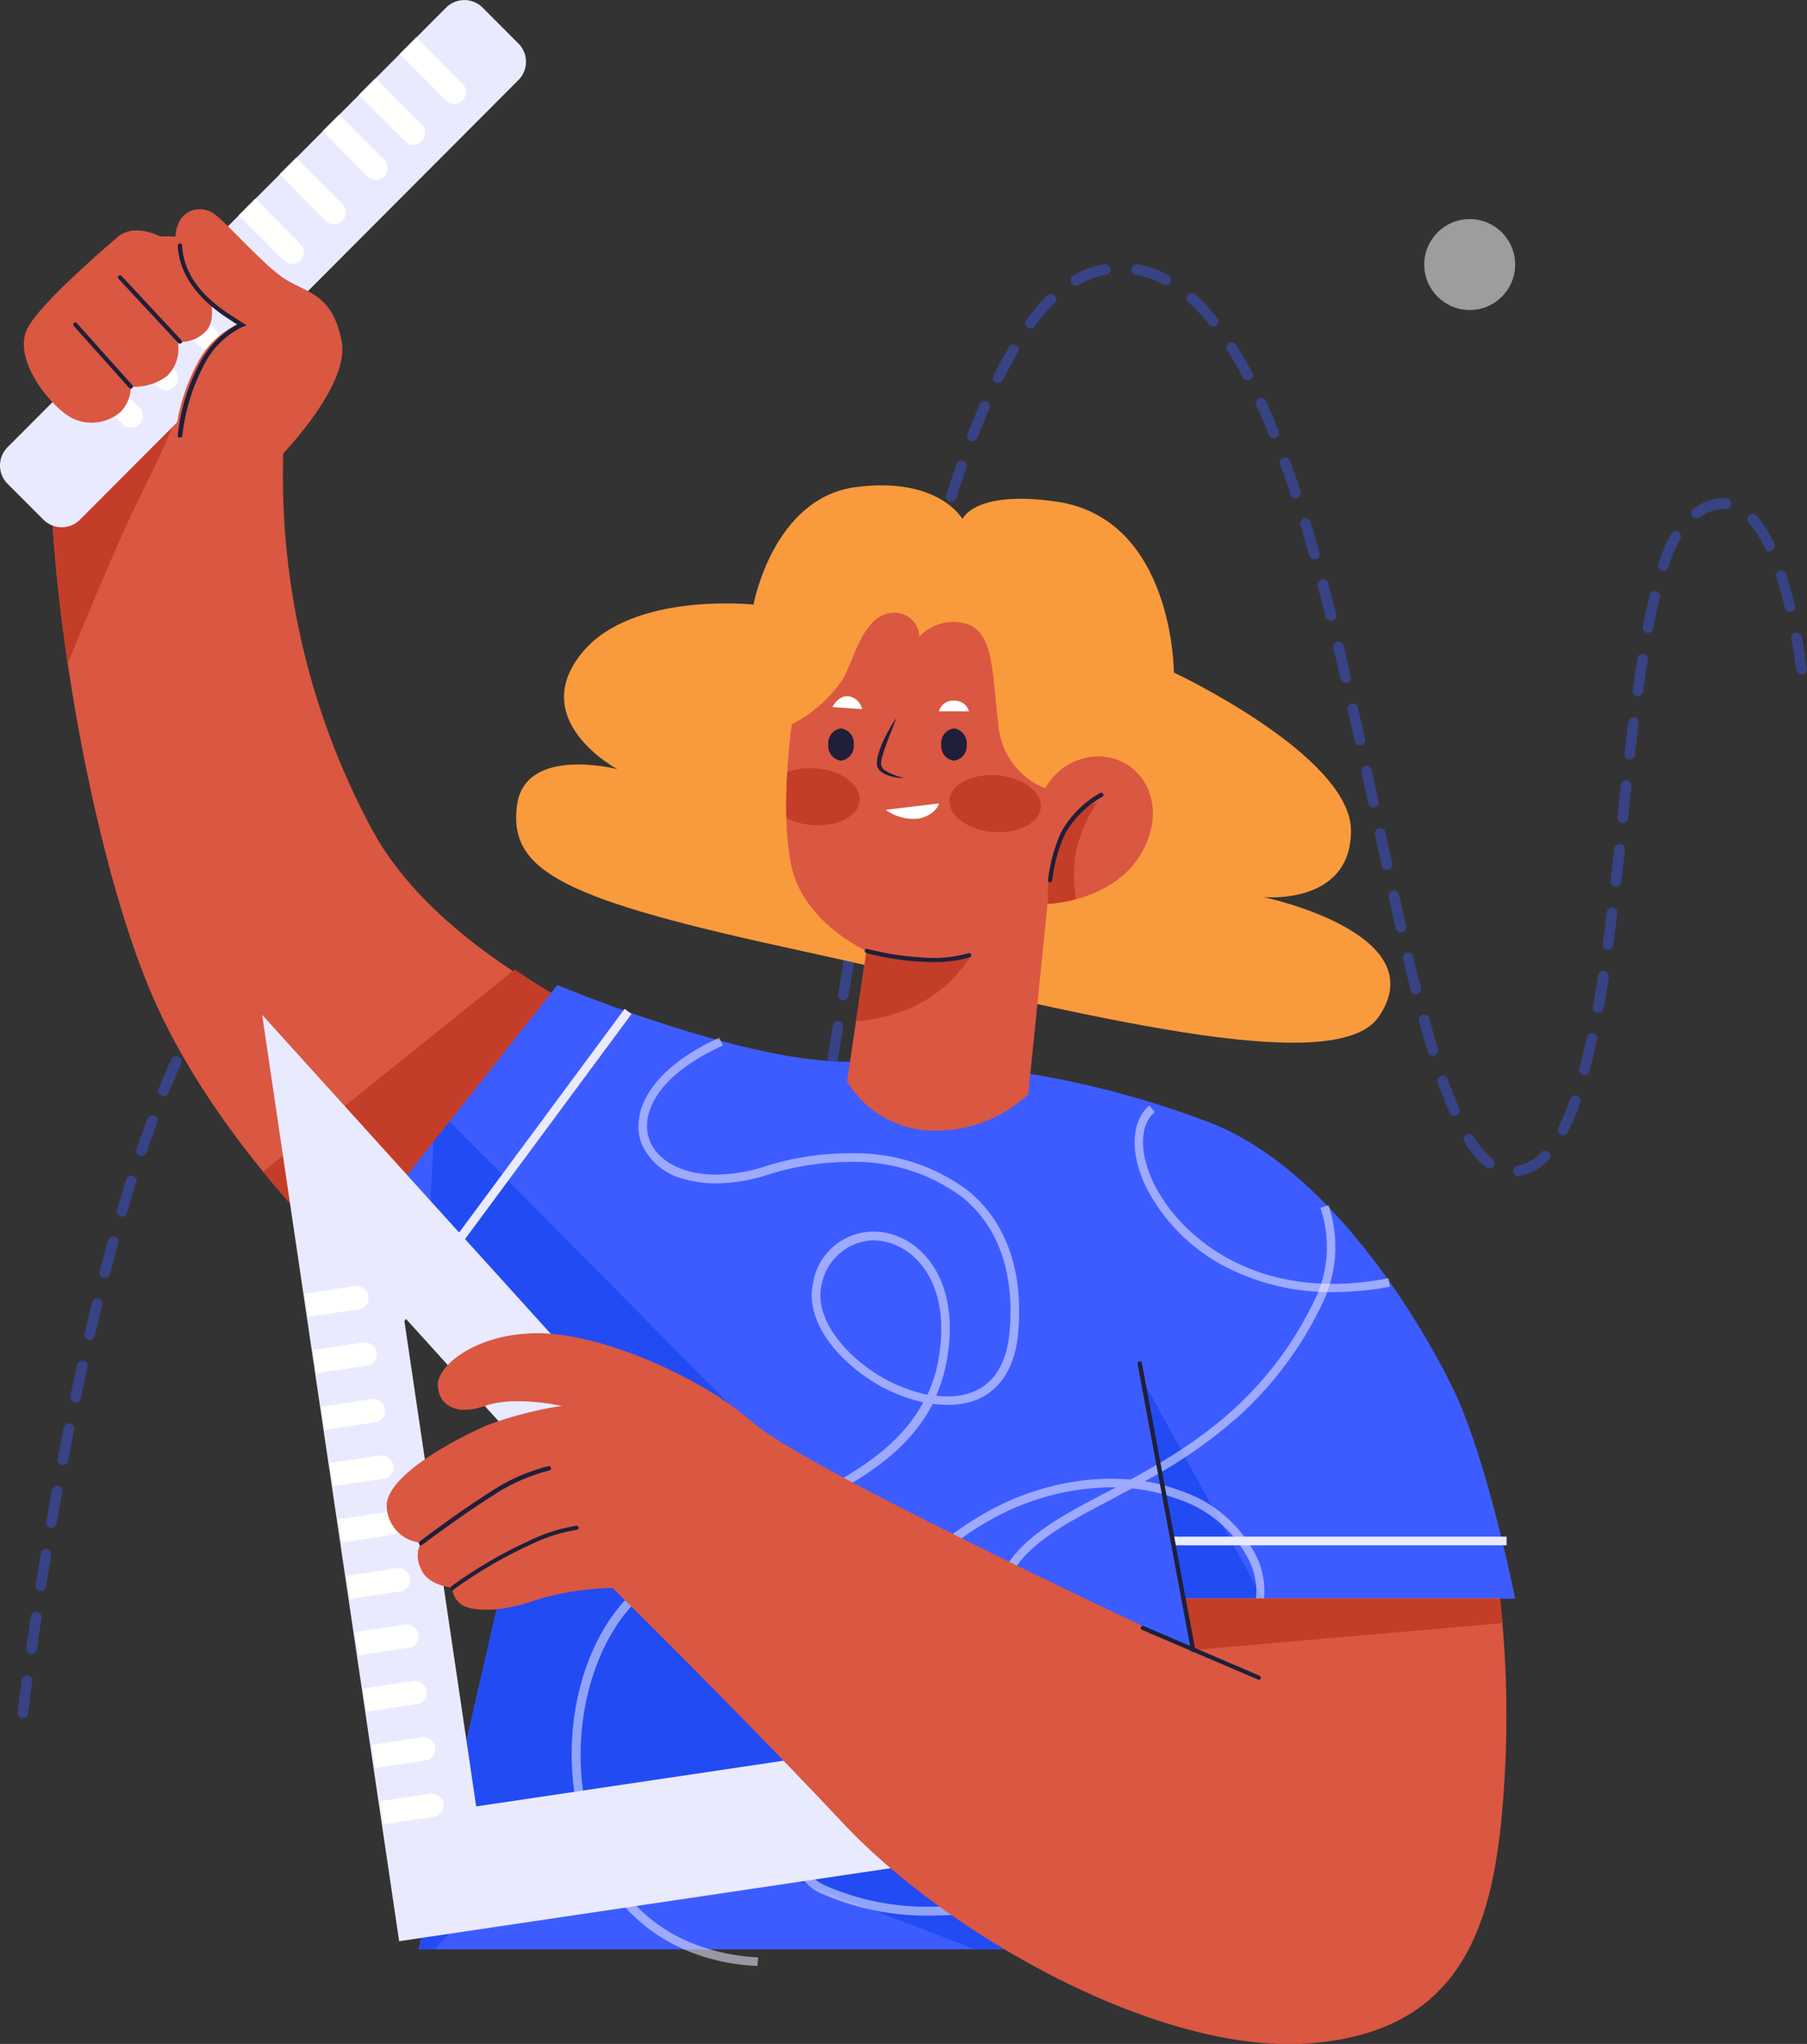<svg xmlns="http://www.w3.org/2000/svg" xmlns:xlink="http://www.w3.org/1999/xlink" width="118.688" height="134.208" viewBox="0 0 118.688 134.208">
  <rect x="0" y="0" width="118.688" height="134.208" fill="#333333" stroke="none"/>
  <defs>
    <clipPath id="clip-path">
      <rect id="illustration_Background_Mask_" data-name="illustration (Background/Mask)" width="118.688" height="134.208" fill="none"/>
    </clipPath>
  </defs>
  <g id="illustration" clip-path="url(#clip-path)">
    <path id="Vector" d="M.358,95.457H.314A.355.355,0,0,1,0,95.068c0-.012.086-.746.268-2.1a.34.34,0,0,1,.334-.3.351.351,0,0,1,.053,0,.338.338,0,0,1,.3.388C.777,94.359.687,95.135.686,95.143A.318.318,0,0,1,.358,95.457ZM.91,91.263H.865a.363.363,0,0,1-.238-.145.323.323,0,0,1-.06-.243c.04-.287.083-.583.127-.891.056-.385.113-.78.171-1.2a.352.352,0,0,1,.349-.3.356.356,0,0,1,.352.407c-.084.525-.152,1.02-.218,1.5q-.041.3-.08.575A.379.379,0,0,1,.91,91.263Zm43.579-.731h-.224a2.955,2.955,0,0,1-1.847-.97.352.352,0,0,1,0-.493.352.352,0,0,1,.492,0,2.293,2.293,0,0,0,1.415.777h.132a.345.345,0,0,1,.032.688Zm1.429-1.224a.285.285,0,0,1-.178-.06.357.357,0,0,1-.12-.477,10.619,10.619,0,0,0,.864-1.836.347.347,0,0,1,.317-.22.337.337,0,0,1,.13.027.341.341,0,0,1,.193.447,10.78,10.78,0,0,1-.923,1.94A.326.326,0,0,1,45.918,89.308Zm-4.483-1.328a.328.328,0,0,1-.3-.179c-.313-.539-.639-1.177-.968-1.9a.352.352,0,0,1,.178-.463.369.369,0,0,1,.143-.029.342.342,0,0,1,.319.208c.3.662.606,1.279.923,1.836a.327.327,0,0,1,.041.261.366.366,0,0,1-.16.216A.4.4,0,0,1,41.435,87.979ZM1.52,87.114H1.461a.333.333,0,0,1-.22-.133.358.358,0,0,1-.062-.27c.074-.47.155-.954.241-1.466v-.008q.05-.3.1-.6a.337.337,0,0,1,.342-.288.387.387,0,0,1,.06,0,.333.333,0,0,1,.22.133.358.358,0,0,1,.062.27q-.065.391-.125.77c-.072.45-.141.876-.217,1.3A.33.33,0,0,1,1.52,87.114Zm45.962-1.686a.248.248,0,0,1-.1-.015.371.371,0,0,1-.239-.433c.181-.617.372-1.281.552-2.014a.357.357,0,0,1,.339-.263.318.318,0,0,1,.077.01.347.347,0,0,1,.211.16.343.343,0,0,1,.042.258l-.054.2c-.173.653-.336,1.27-.511,1.825A.32.32,0,0,1,47.482,85.428Zm-7.79-1.254a.374.374,0,0,1-.328-.224q-.09-.246-.186-.5c-.175-.471-.355-.958-.529-1.481a.358.358,0,0,1,.223-.448.353.353,0,0,1,.111-.018.362.362,0,0,1,.335.242c.21.617.439,1.256.7,1.955a.345.345,0,0,1,0,.275.316.316,0,0,1-.189.172l-.048.014A.278.278,0,0,1,39.693,84.174ZM2.22,82.966H2.161a.346.346,0,0,1-.283-.4l.094-.532v-.006c.088-.5.179-1.011.277-1.537A.349.349,0,0,1,2.6,80.2a.338.338,0,0,1,.055,0,.33.33,0,0,1,.218.135.36.36,0,0,1,.065.268c-.111.579-.212,1.153-.31,1.708l-.062.352A.351.351,0,0,1,2.22,82.966Zm46.319-1.6a.138.138,0,0,1-.075-.014.355.355,0,0,1-.268-.418c.154-.648.312-1.395.447-2.044a.344.344,0,0,1,.335-.279.36.36,0,0,1,.081.009.344.344,0,0,1,.268.419c-.144.709-.294,1.4-.446,2.059A.383.383,0,0,1,48.54,81.368ZM38.323,80.2A.337.337,0,0,1,38,79.966l-.1-.317c-.166-.535-.339-1.088-.513-1.7A.326.326,0,0,1,37.4,77.7a.361.361,0,0,1,.218-.179.367.367,0,0,1,.108-.017.342.342,0,0,1,.324.255c.124.4.238.775.349,1.141l0,.009,0,.008c.087.288.172.568.256.842a.345.345,0,0,1-.223.433A.319.319,0,0,1,38.323,80.2ZM2.965,78.846H2.905a.33.33,0,0,1-.218-.135.36.36,0,0,1-.065-.268c.132-.661.267-1.354.4-2.059a.344.344,0,0,1,.336-.278.363.363,0,0,1,.08.009.345.345,0,0,1,.268.419L3.5,77.62l-.19.972A.357.357,0,0,1,2.965,78.846ZM49.4,77.264h-.075a.322.322,0,0,1-.222-.143.327.327,0,0,1-.046-.26c.091-.445.173-.9.261-1.375q.062-.338.126-.685a.349.349,0,0,1,.347-.288.337.337,0,0,1,.273.14.36.36,0,0,1,.065.268c-.063.334-.125.665-.186.988l0,.023-.007.035c-.066.349-.13.689-.191,1.013A.362.362,0,0,1,49.4,77.264ZM37.116,76.189a.35.35,0,0,1-.328-.254c-.192-.652-.388-1.329-.581-2.014a.355.355,0,0,1,.238-.433.345.345,0,0,1,.084-.01.369.369,0,0,1,.347.249c.2.7.394,1.379.581,2.015a.356.356,0,0,1-.238.433A.228.228,0,0,1,37.116,76.189ZM3.8,74.742a.131.131,0,0,1-.075-.015A.356.356,0,0,1,3.5,74.57a.342.342,0,0,1-.042-.261c.158-.732.3-1.391.446-2.045a.348.348,0,0,1,.352-.273.427.427,0,0,1,.065,0,.361.361,0,0,1,.224.153.34.34,0,0,1,.045.265c-.129.585-.271,1.235-.446,2.045A.351.351,0,0,1,3.8,74.742ZM50.163,73.13H50.1a.345.345,0,0,1-.284-.4c.133-.752.25-1.426.357-2.059a.338.338,0,0,1,.344-.288.387.387,0,0,1,.059,0,.333.333,0,0,1,.22.132.36.36,0,0,1,.062.271c-.127.747-.244,1.421-.357,2.059A.351.351,0,0,1,50.163,73.13Zm-14.179-.97a.338.338,0,0,1-.328-.254l-.565-2.014a.369.369,0,0,1,.238-.433.348.348,0,0,1,.085-.01.369.369,0,0,1,.347.249l.566,2.015a.371.371,0,0,1-.239.433.28.28,0,0,0-.062.008A.2.2,0,0,1,35.985,72.16ZM4.722,70.654a.111.111,0,0,1-.075-.015.336.336,0,0,1-.213-.153.348.348,0,0,1-.04-.265c.181-.775.342-1.443.491-2.045a.343.343,0,0,1,.418-.254.336.336,0,0,1,.213.153.348.348,0,0,1,.04.265c-.159.64-.321,1.317-.478,1.973l-.014.057A.379.379,0,0,1,4.722,70.654Zm46.156-1.642h-.059a.346.346,0,0,1-.284-.4c.061-.351.119-.708.176-1.054.054-.33.109-.67.167-1.006a.339.339,0,0,1,.344-.289.387.387,0,0,1,.059,0,.346.346,0,0,1,.283.4c-.055.322-.108.653-.155.945-.06.372-.122.754-.187,1.129A.37.37,0,0,1,50.878,69.012Zm-16.025-.9a.336.336,0,0,1-.328-.254l-.023-.08c-.184-.637-.372-1.292-.543-1.935a.356.356,0,0,1,.238-.433.3.3,0,0,1,.095-.015.372.372,0,0,1,.337.255l.29,1.007.29,1.007a.355.355,0,0,1-.238.433A.408.408,0,0,1,34.853,68.117ZM5.721,66.579a.185.185,0,0,1-.089-.015.361.361,0,0,1-.254-.433c.124-.477.256-.956.384-1.419l.007-.027q.081-.295.16-.584a.34.34,0,0,1,.431-.238.337.337,0,0,1,.209.162A.343.343,0,0,1,6.6,64.3c-.072.265-.146.534-.221.806l0,.012c-.108.393-.221.8-.326,1.2A.322.322,0,0,1,5.721,66.579Zm45.842-1.716H51.5a.345.345,0,0,1-.283-.4c.048-.313.1-.633.149-.942V63.51c.059-.366.121-.745.177-1.124a.338.338,0,0,1,.343-.288.388.388,0,0,1,.059,0,.345.345,0,0,1,.283.4c-.119.7-.224,1.4-.327,2.07A.353.353,0,0,1,51.563,64.863Zm-17.872-.776a.35.35,0,0,1-.328-.254l-.174-.585-.007-.022c-.142-.479-.279-.94-.416-1.393a.345.345,0,0,1,.223-.433.325.325,0,0,1,.1-.017.352.352,0,0,1,.328.24c.129.429.259.865.392,1.316l.005.018.006.02.192.646a.326.326,0,0,1-.021.254.361.361,0,0,1-.218.179C33.765,64.087,33.717,64.087,33.691,64.087ZM6.853,62.535a.28.28,0,0,1-.1-.015.369.369,0,0,1-.238-.432c.222-.729.426-1.389.625-2.015a.352.352,0,0,1,.329-.241.327.327,0,0,1,.1.017.346.346,0,0,1,.223.433c-.234.72-.434,1.374-.61,2A.321.321,0,0,1,6.853,62.535Zm45.365-1.805h-.059a.346.346,0,0,1-.283-.4l.328-2.074a.329.329,0,0,1,.4-.284.345.345,0,0,1,.283.4l-.328,2.075A.33.33,0,0,1,52.218,60.729Zm-19.749-.642a.334.334,0,0,1-.328-.239c-.228-.7-.458-1.392-.655-1.985a.358.358,0,0,1,.223-.448.352.352,0,0,1,.111-.018.364.364,0,0,1,.336.242l.043.13c.2.6.4,1.219.612,1.87a.345.345,0,0,1-.224.433.389.389,0,0,0-.071.009A.288.288,0,0,1,32.469,60.088Zm66.1-.21a.35.35,0,0,1-.342-.3.355.355,0,0,1,.3-.4,2.755,2.755,0,0,0,1.563-.88.35.35,0,0,1,.491,0,.353.353,0,0,1,0,.492,3.426,3.426,0,0,1-1.95,1.075A.118.118,0,0,1,98.567,59.878Zm-1.921-.507a.357.357,0,0,1-.209-.075,5.786,5.786,0,0,1-1.4-1.671.346.346,0,0,1,.12-.478.328.328,0,0,1,.176-.052.355.355,0,0,1,.3.172,5.661,5.661,0,0,0,1.237,1.492.356.356,0,0,1,.059.492A.4.4,0,0,1,96.647,59.371ZM8.133,58.55a.323.323,0,0,1-.12-.015.337.337,0,0,1-.208-.447c.228-.646.472-1.332.715-1.985a.363.363,0,0,1,.334-.227.354.354,0,0,1,.112.018.361.361,0,0,1,.209.448c-.231.606-.466,1.269-.7,1.969A.365.365,0,0,1,8.133,58.55ZM101.5,57.192a.343.343,0,0,1-.165-.045.349.349,0,0,1-.148-.463,14.16,14.16,0,0,0,.789-1.88.347.347,0,0,1,.326-.234.317.317,0,0,1,.121.024.345.345,0,0,1,.2.186.326.326,0,0,1,.006.263,13.727,13.727,0,0,1-.834,1.97A.355.355,0,0,1,101.5,57.192Zm-48.614-.6h-.059a.333.333,0,0,1-.225-.14.362.362,0,0,1-.058-.263c.048-.319.1-.643.152-.957v-.007c.059-.362.12-.737.175-1.111a.337.337,0,0,1,.342-.288.388.388,0,0,1,.059,0,.333.333,0,0,1,.225.14.362.362,0,0,1,.058.263c-.053.348-.11.7-.165,1.044s-.111.689-.163,1.031A.351.351,0,0,1,52.889,56.595Zm-21.775-.477a.344.344,0,0,1-.328-.224c-.21-.592-.43-1.169-.643-1.727l-.087-.228a.345.345,0,0,1,0-.274.319.319,0,0,1,.189-.174.34.34,0,0,1,.132-.026.329.329,0,0,1,.316.221l.14.367c.2.517.4,1.05.6,1.6a.354.354,0,0,1-.208.447.284.284,0,0,0-.048.006A.391.391,0,0,1,31.114,56.118Zm63.254-.194a.323.323,0,0,1-.313-.209c-.278-.641-.539-1.3-.774-1.97a.354.354,0,0,1,.208-.447.359.359,0,0,1,.115-.019.344.344,0,0,1,.332.227c.249.707.505,1.354.76,1.925a.351.351,0,0,1-.179.463A.268.268,0,0,1,94.368,55.923Zm-84.775-1.3a.424.424,0,0,1-.134-.031.36.36,0,0,1-.2-.2.315.315,0,0,1,0-.248c.274-.686.563-1.338.834-1.94A.343.343,0,0,1,10.418,52a.367.367,0,0,1,.142.029.352.352,0,0,1,.179.463l-.073.167c-.247.564-.5,1.146-.746,1.743A.376.376,0,0,1,9.593,54.625Zm93.324-1.373a.187.187,0,0,1-.09-.015.363.363,0,0,1-.253-.432c.2-.748.347-1.393.477-2.03a.343.343,0,0,1,.335-.278.36.36,0,0,1,.081.009.344.344,0,0,1,.268.418c-.163.729-.328,1.422-.491,2.06A.334.334,0,0,1,102.917,53.252Zm-49.373-.791h-.059a.344.344,0,0,1-.283-.4c.086-.568.18-1.123.28-1.711l.062-.363a.337.337,0,0,1,.342-.288.387.387,0,0,1,.06,0,.333.333,0,0,1,.22.133.358.358,0,0,1,.062.27c-.065.374-.126.755-.186,1.123l0,.013c-.05.306-.1.623-.154.938A.338.338,0,0,1,53.544,52.461ZM29.58,52.222a.323.323,0,0,1-.313-.209c-.313-.728-.643-1.431-.864-1.9a.343.343,0,0,1-.017-.275.324.324,0,0,1,.18-.188.35.35,0,0,1,.158-.038.326.326,0,0,1,.3.2c.288.578.584,1.226.879,1.925a.352.352,0,0,1-.179.463.524.524,0,0,0-.085.008A.41.41,0,0,1,29.58,52.222Zm63.373-.239a.333.333,0,0,1-.328-.254c-.176-.569-.361-1.214-.581-2.029a.371.371,0,0,1,.239-.433.348.348,0,0,1,.085-.01.369.369,0,0,1,.347.249c.2.756.394,1.41.58,2a.334.334,0,0,1-.022.261.35.35,0,0,1-.2.172A.167.167,0,0,1,92.953,51.984ZM11.32,50.8a.34.34,0,0,1-.164-.045.367.367,0,0,1-.169-.2.321.321,0,0,1,.021-.259c.332-.666.673-1.289,1.013-1.85a.357.357,0,0,1,.3-.172.328.328,0,0,1,.176.052.345.345,0,0,1,.12.478c-.4.7-.719,1.274-1,1.821A.3.3,0,0,1,11.32,50.8Zm92.49-1.642h-.06a.342.342,0,0,1-.283-.4c.077-.418.148-.855.222-1.317v-.005c.039-.243.079-.489.12-.737a.352.352,0,0,1,.348-.3.357.357,0,0,1,.054,0,.366.366,0,0,1,.3.4q-.051.315-.1.621v.009c-.081.508-.157.989-.241,1.444A.382.382,0,0,1,103.811,49.163Zm-76.077-.7a.328.328,0,0,1-.3-.179c-.355-.621-.731-1.225-1.087-1.746a.336.336,0,0,1,.089-.477.378.378,0,0,1,.2-.061.317.317,0,0,1,.273.15c.4.586.761,1.177,1.118,1.806a.364.364,0,0,1-.134.477A.527.527,0,0,1,27.734,48.461Zm26.5-.134h-.059a.345.345,0,0,1-.283-.4c.065-.374.127-.756.186-1.126v-.008c.05-.308.1-.625.154-.941a.34.34,0,0,1,.344-.288.386.386,0,0,1,.059,0,.346.346,0,0,1,.284.4c-.128.733-.242,1.395-.343,2.074A.351.351,0,0,1,54.229,48.327Zm37.607-.388a.365.365,0,0,1-.343-.269c-.1-.374-.189-.757-.289-1.162l0-.007q-.105-.429-.216-.875a.348.348,0,0,1,.254-.419.366.366,0,0,1,.081-.009.346.346,0,0,1,.336.263c.167.731.355,1.451.507,2.029a.351.351,0,0,1-.042.266.336.336,0,0,1-.212.153C91.9,47.939,91.867,47.939,91.836,47.939Zm-78.386-.732a.3.3,0,0,1-.194-.059.324.324,0,0,1-.145-.224.388.388,0,0,1,.056-.268,17.416,17.416,0,0,1,1.31-1.671.35.35,0,0,1,.261-.122.342.342,0,0,1,.231.092.338.338,0,0,1,.03.492c-.41.468-.836,1.011-1.266,1.612A.362.362,0,0,1,13.451,47.208Zm11.9-2.179a.338.338,0,0,1-.253-.119,10.126,10.126,0,0,0-1.475-1.358.357.357,0,0,1-.075-.492.369.369,0,0,1,.287-.143.346.346,0,0,1,.2.068,10.054,10.054,0,0,1,1.579,1.447.338.338,0,0,1-.03.492A.343.343,0,0,1,25.35,45.029Zm79.1-.014h-.045a.362.362,0,0,1-.238-.145.321.321,0,0,1-.059-.243c.085-.627.176-1.311.267-2.074a.341.341,0,0,1,.335-.3.352.352,0,0,1,.053,0,.361.361,0,0,1,.235.134.33.33,0,0,1,.063.254c-.091.753-.181,1.432-.268,2.088A.366.366,0,0,1,104.451,45.014Zm-49.522-.836H54.87a.344.344,0,0,1-.283-.4l0-.011q.177-1.025.355-2.049a.338.338,0,0,1,.343-.288.392.392,0,0,1,.059,0,.345.345,0,0,1,.283.4L55.45,42.87l-.178,1.025A.351.351,0,0,1,54.929,44.178ZM16.221,44.1a.316.316,0,0,1-.268-.134A.351.351,0,0,1,16,43.477a8.98,8.98,0,0,1,1.817-1.149.374.374,0,0,1,.145-.029.342.342,0,0,1,.317.194.356.356,0,0,1-.164.463,7.877,7.877,0,0,0-1.668,1.059A.33.33,0,0,1,16.221,44.1Zm74.706-.239h-.075a.349.349,0,0,1-.342-.268c-.063-.284-.129-.57-.195-.858l0-.008c-.089-.386-.18-.785-.265-1.18a.342.342,0,0,1,.042-.261.372.372,0,0,1,.308-.166.345.345,0,0,1,.335.278c.087.4.18.809.27,1.2.065.283.13.565.192.844a.34.34,0,0,1-.045.264.361.361,0,0,1-.223.153ZM22,42.672a.244.244,0,0,1-.1-.015,4.8,4.8,0,0,0-1.457-.229c-.145,0-.291.007-.434.02h-.028a.345.345,0,0,1-.031-.688c.159-.013.321-.02.479-.02a5.687,5.687,0,0,1,1.7.258.346.346,0,0,1,.223.433A.385.385,0,0,1,22,42.672Zm82.973-1.821h-.044a.321.321,0,0,1-.229-.122.346.346,0,0,1-.069-.267c.037-.34.078-.69.118-1.028v-.009c.04-.34.082-.691.119-1.036a.35.35,0,0,1,.359-.315h.028a.353.353,0,0,1,.312.388c-.081.768-.152,1.417-.238,2.09A.368.368,0,0,1,104.972,40.851ZM55.644,40.06h-.06a.345.345,0,0,1-.283-.4c.062-.357.128-.718.193-1.067.057-.308.121-.657.18-.992a.348.348,0,0,1,.346-.288.337.337,0,0,1,.055,0,.331.331,0,0,1,.219.135.359.359,0,0,1,.065.267c-.127.648-.241,1.306-.352,1.942l-.021.118A.338.338,0,0,1,55.644,40.06Zm34.375-.284h-.075a.351.351,0,0,1-.343-.269c-.128-.58-.27-1.23-.446-2.045A.341.341,0,0,1,89.2,37.2a.373.373,0,0,1,.306-.163.345.345,0,0,1,.335.279c.123.569.285,1.316.446,2.044a.344.344,0,0,1-.267.418Zm15.414-3.09h-.044a.353.353,0,0,1-.313-.388l.015-.149c.08-.692.15-1.315.208-1.94a.35.35,0,0,1,.359-.315h.028a.353.353,0,0,1,.312.389c-.08.683-.15,1.3-.209,1.94l-.014.149A.341.341,0,0,1,105.433,36.687Zm-49.015-.746h-.059a.331.331,0,0,1-.219-.136.36.36,0,0,1-.065-.268l.361-1.848.041-.211A.344.344,0,0,1,56.8,33.2a.31.31,0,0,1,.076.009.365.365,0,0,1,.23.161.312.312,0,0,1,.038.241l-.2,1.03-.2,1.03A.323.323,0,0,1,56.418,35.941Zm32.707-.268h-.075a.351.351,0,0,1-.343-.269c-.074-.343-.149-.683-.223-1.023s-.149-.679-.223-1.022a.34.34,0,0,1,.045-.265.371.371,0,0,1,.3-.163.345.345,0,0,1,.335.279l.092.422c.116.534.236,1.086.355,1.622a.345.345,0,0,1-.268.418Zm16.77-3.149h-.044a.354.354,0,0,1-.313-.388c.077-.722.171-1.457.253-2.09a.341.341,0,0,1,.334-.3.354.354,0,0,1,.053,0,.339.339,0,0,1,.3.388c-.048.366-.092.736-.134,1.094-.038.32-.077.651-.119.98A.317.317,0,0,1,105.9,32.523Zm-48.672-.687h-.075a.343.343,0,0,1-.268-.418c.077-.352.15-.709.221-1.055.068-.328.138-.668.211-1a.345.345,0,0,1,.335-.279.36.36,0,0,1,.081.009.343.343,0,0,1,.268.418c-.079.358-.156.727-.229,1.083-.066.316-.133.641-.2.961A.351.351,0,0,1,57.223,31.837Zm31.009-.254h-.075a.351.351,0,0,1-.343-.268c-.175-.809-.317-1.439-.462-2.045a.345.345,0,0,1,.268-.418.36.36,0,0,1,.081-.009.345.345,0,0,1,.336.278c.076.351.157.7.236,1.046s.153.662.226,1a.345.345,0,0,1-.268.418Zm18.185-3.223h-.045a.366.366,0,0,1-.238-.146.323.323,0,0,1-.06-.243c.091-.65.19-1.313.312-2.089a.339.339,0,0,1,.343-.288.39.39,0,0,1,.059,0,.345.345,0,0,1,.283.4c-.118.725-.214,1.355-.3,2.075A.37.37,0,0,1,106.417,28.36ZM58.1,27.733a.138.138,0,0,1-.075-.014.345.345,0,0,1-.268-.419c.1-.479.211-.952.316-1.409.05-.216.1-.427.145-.634a.34.34,0,0,1,.334-.264.345.345,0,0,1,.084.01.334.334,0,0,1,.212.152.349.349,0,0,1,.041.266q-.072.319-.148.646l0,.007c-.1.452-.212.919-.312,1.392A.309.309,0,0,1,58.1,27.733Zm29.207-.239h-.075a.351.351,0,0,1-.343-.269c-.071-.3-.141-.6-.208-.89l0-.009,0-.007c-.085-.369-.173-.75-.264-1.123a.346.346,0,0,1,.253-.418.318.318,0,0,1,.077-.01.358.358,0,0,1,.34.263c.147.6.319,1.32.476,2.045a.346.346,0,0,1-.253.418Zm29.906-.553h-.044a.34.34,0,0,1-.343-.3c-.06-.467-.166-1.2-.328-2.06a.361.361,0,0,1,.059-.264.332.332,0,0,1,.223-.138.386.386,0,0,1,.06,0,.337.337,0,0,1,.342.288c.127.683.237,1.386.328,2.089a.346.346,0,0,1-.07.267A.319.319,0,0,1,117.214,26.941Zm-10.128-2.731h-.059a.331.331,0,0,1-.219-.136.358.358,0,0,1-.064-.267c.14-.777.29-1.475.446-2.075a.344.344,0,0,1,.417-.254.336.336,0,0,1,.212.152.351.351,0,0,1,.042.266c-.159.651-.3,1.334-.432,2.029A.364.364,0,0,1,107.087,24.211Zm-48.032-.553a.2.2,0,0,1-.089-.014.336.336,0,0,1-.212-.153.349.349,0,0,1-.041-.266q.077-.3.152-.6c.125-.5.242-.97.369-1.425a.359.359,0,0,1,.35-.263.369.369,0,0,1,.082.009.332.332,0,0,1,.216.161.376.376,0,0,1,.037.272q-.083.332-.17.669c-.113.442-.229.9-.337,1.36A.384.384,0,0,1,59.055,23.658Zm27.2-.239a.365.365,0,0,1-.343-.269l-.043-.164c-.161-.619-.327-1.258-.478-1.865a.365.365,0,0,1,.253-.433.347.347,0,0,1,.083-.01.366.366,0,0,1,.349.264c.2.717.371,1.4.521,2.03a.348.348,0,0,1-.04.265.336.336,0,0,1-.213.153A.148.148,0,0,1,86.251,23.42Zm30.234-.6h-.074a.351.351,0,0,1-.343-.269c-.167-.667-.351-1.369-.566-1.985a.345.345,0,0,1,.223-.433.328.328,0,0,1,.1-.017.352.352,0,0,1,.329.241c.2.605.4,1.293.581,2.044a.348.348,0,0,1-.254.418Zm-8.4-2.671a.247.247,0,0,1-.1-.015.356.356,0,0,1-.223-.447,11.444,11.444,0,0,1,.834-1.985.343.343,0,0,1,.3-.176.385.385,0,0,1,.173.042.357.357,0,0,1,.134.478,10.645,10.645,0,0,0-.789,1.865A.356.356,0,0,1,108.085,20.152ZM60.112,19.6a.184.184,0,0,1-.089-.015.335.335,0,0,1-.209-.161.342.342,0,0,1-.029-.271c.191-.678.387-1.374.581-2.015a.371.371,0,0,1,.348-.249.345.345,0,0,1,.084.01.369.369,0,0,1,.238.433c-.193.639-.388,1.317-.581,2.014A.355.355,0,0,1,60.112,19.6Zm25.17-.224h-.119a.336.336,0,0,1-.328-.254c-.212-.75-.4-1.4-.581-2a.325.325,0,0,1,.02-.253.361.361,0,0,1,.218-.179.324.324,0,0,1,.1-.017.348.348,0,0,1,.329.256l.061.2c.178.589.362,1.2.535,1.812a.355.355,0,0,1-.238.433Zm29.787-.522a.347.347,0,0,1-.312-.194,7,7,0,0,0-1.058-1.686.354.354,0,0,1,.26-.585.351.351,0,0,1,.262.122,7.787,7.787,0,0,1,1.162,1.835.343.343,0,0,1,.017.275.324.324,0,0,1-.18.188A.291.291,0,0,1,115.07,18.853Zm-4.811-2.179a.355.355,0,0,1-.283-.149.369.369,0,0,1-.056-.261.319.319,0,0,1,.145-.216,3.362,3.362,0,0,1,1.925-.686,2.5,2.5,0,0,1,.265.014.329.329,0,0,1,.234.127.372.372,0,0,1,.078.261.353.353,0,0,1-.359.315h-.028a1.649,1.649,0,0,0-.189-.011,2.764,2.764,0,0,0-1.524.562A.588.588,0,0,1,110.259,16.674Zm-48.94-1.089a.248.248,0,0,1-.1-.015.351.351,0,0,1-.2-.172.333.333,0,0,1-.023-.261c.26-.8.473-1.432.67-2a.346.346,0,0,1,.325-.233.316.316,0,0,1,.122.024.343.343,0,0,1,.2.184.326.326,0,0,1,.007.263c-.194.545-.4,1.157-.67,1.985A.344.344,0,0,1,61.319,15.585Zm22.623-.224a.332.332,0,0,1-.328-.239c-.268-.819-.479-1.427-.686-1.969a.356.356,0,0,1,.209-.448.362.362,0,0,1,.114-.018.346.346,0,0,1,.333.227c.214.6.458,1.286.685,1.985a.37.37,0,0,1-.223.447A.248.248,0,0,1,83.942,15.361ZM62.7,11.63a.275.275,0,0,1-.12-.03.342.342,0,0,1-.193-.447c.306-.765.561-1.387.8-1.956a.341.341,0,0,1,.319-.207.373.373,0,0,1,.143.028.352.352,0,0,1,.178.463c-.3.686-.559,1.316-.789,1.925A.411.411,0,0,1,62.7,11.63Zm19.808-.209a.368.368,0,0,1-.328-.224c-.319-.8-.571-1.386-.819-1.91a.352.352,0,0,1,.178-.463.369.369,0,0,1,.143-.029A.341.341,0,0,1,82.005,9c.29.626.565,1.3.82,1.94a.347.347,0,0,1-.005.276.316.316,0,0,1-.188.172A.162.162,0,0,1,82.512,11.421ZM64.387,7.795a.435.435,0,0,1-.142-.027l-.007,0a.341.341,0,0,1-.175-.2.33.33,0,0,1,.026-.259c.316-.633.656-1.261,1.012-1.866a.357.357,0,0,1,.3-.172.328.328,0,0,1,.176.052.346.346,0,0,1,.12.478c-.315.53-.636,1.126-.983,1.821A.456.456,0,0,1,64.387,7.795Zm16.4-.179a.385.385,0,0,1-.313-.179c-.344-.644-.69-1.246-1.028-1.791a.347.347,0,0,1-.048-.261.343.343,0,0,1,.153-.217.352.352,0,0,1,.189-.056.341.341,0,0,1,.288.161c.393.625.739,1.225,1.057,1.836a.35.35,0,0,1,.025.271.342.342,0,0,1-.174.207A.564.564,0,0,1,80.785,7.616Zm-14.253-3.4a.28.28,0,0,1-.209-.075.355.355,0,0,1-.075-.492,13.934,13.934,0,0,1,1.385-1.612.348.348,0,0,1,.491.492,12.655,12.655,0,0,0-1.31,1.537A.341.341,0,0,1,66.532,4.213Zm12-.12a.316.316,0,0,1-.268-.134,11.154,11.154,0,0,0-1.385-1.477.352.352,0,0,1-.03-.493.34.34,0,0,1,.255-.115.384.384,0,0,1,.237.086A13.712,13.712,0,0,1,78.8,3.526a.357.357,0,0,1-.06.493A.275.275,0,0,1,78.536,4.093ZM69.5,1.392a.328.328,0,0,1-.3-.179.349.349,0,0,1,.134-.477A5.867,5.867,0,0,1,71.342,0h.044a.358.358,0,0,1,.054,0,.355.355,0,0,1,.05.705h-.03a4.952,4.952,0,0,0-1.772.657l-.03.006A.814.814,0,0,1,69.5,1.392Zm5.927-.014a.34.34,0,0,1-.164-.045A6.134,6.134,0,0,0,73.428.691a.345.345,0,0,1-.283-.4A.338.338,0,0,1,73.488,0a.386.386,0,0,1,.059,0,6.55,6.55,0,0,1,2.04.716.364.364,0,0,1,.149.478A.355.355,0,0,1,75.423,1.378Z" transform="translate(1.16 17.352)" fill="#3d5cff" opacity="0.4"/>
    <path id="Vector-2" data-name="Vector" d="M21.12,38.9a48.991,48.991,0,0,1-5.749-25.967S13.554.3,8.654.029,2.771,1.3.671,8.028,1.654,37.5,6.42,49.157,22.5,70.185,22.5,70.185l14.73-18.222S25.513,47.128,21.12,38.9Z" transform="translate(3.291 15.522)" fill="#da5742"/>
    <path id="Vector-3" data-name="Vector" d="M1.087,16.207c.983-2.418,3.232-7.939,4.84-11.148C8.028.851,8.162,0,8.162,0L0,5.417C.149,8.671.521,12.387,1.087,16.207Z" transform="translate(3.366 27.355)" fill="#c43d28"/>
    <path id="Vector-4" data-name="Vector" d="M0,13.267a70.272,70.272,0,0,0,8.5,8.775L23.249,3.82A49.446,49.446,0,0,1,16.532,0Z" transform="translate(17.277 63.664)" fill="#c43d28"/>
    <path id="Vector-5" data-name="Vector" d="M14.432,0S27.047,5.3,34.047,5.029A60.87,60.87,0,0,1,57.162,8.984c7.849,2.955,13.866,12.909,16.115,17.55s4.066,13.76,4.066,13.76H55.613l4.2,23.027H5.317L13.3,28.5,0,18.252Z" transform="translate(22.177 64.679)" fill="#3d5cff"/>
    <path id="Vector-6" data-name="Vector" d="M22.321.113c-5.451.7-6.732,7.716-6.732,7.716s-7.879-.851-11.2,3.089c-3.783,4.492,2.249,7.716,2.249,7.716S.561,17.066.055,21.021c-.566,4.358,3.083,6.178,18.632,9.536S53.568,39.392,56.651,34.9c3.768-5.492-7.566-7.865-7.566-7.865s5.749.567,5.749-4.358S43.2,12.29,43.2,12.29s0-10.1-7.715-11.223c-5.436-.776-6.166,1.149-6.166,1.149S27.772-.589,22.321.113Z" transform="translate(33.903 31.869)" fill="#f99a3d"/>
    <path id="Vector-7" data-name="Vector" d="M2.83,14.327H7.894L0,0Z" transform="translate(75.064 90.646)" fill="#224bf4"/>
    <path id="Vector-8" data-name="Vector" d="M2.04,0,.983,1.328l-.67,12.3L8,19.55l-8,34.8H1.057l3.292-3.507L24.1,49.591l12.421,4.761h5.674L20.449,18.61Z" transform="translate(27.494 73.633)" fill="#224bf4"/>
    <path id="Vector-9" data-name="Vector" d="M.371,16.73c.834,3.656,4.9,5.477,4.9,5.477L4,30.773A6.688,6.688,0,0,0,10.022,34,8.747,8.747,0,0,0,15.9,31.608l1.266-12.491s5.049-.134,6.583-4.208c1.072-2.835-.566-5.328-3.083-5.477a4.032,4.032,0,0,0-3.649,2.1,4.918,4.918,0,0,1-3.083-4.208c-.417-3.373-.283-6.029-2.1-6.6a3.1,3.1,0,0,0-3.083.836A1.637,1.637,0,0,0,6.79.03C4.973.314,4.407,3.253,3.707,4.388A9.035,9.035,0,0,1,.371,7.328S-.463,13.088.371,16.73Z" transform="translate(51.638 40.234)" fill="#da5742"/>
    <path id="Vector-10" data-name="Vector" d="M12.195,60.948h0a13.548,13.548,0,0,1-4.75-1.059C3.276,58.1.594,54.063.086,48.815-.449,43.316,1.544,38,5.046,35.578A50.381,50.381,0,0,1,12.6,31.535l.069-.032c4.358-2.026,8.474-3.939,10.426-7.566a10.744,10.744,0,0,1-4.707-2.388c-1.988-1.693-2.934-3.729-2.532-5.447a4.019,4.019,0,0,1,3.974-3.374,4.168,4.168,0,0,1,.792.076c2.516.492,4.857,3.261,4.052,8.178a10.852,10.852,0,0,1-.73,2.522,6.768,6.768,0,0,0,.745.043,4.422,4.422,0,0,0,1.683-.3c1.387-.562,2.188-1.868,2.383-3.881.357-3.892-.719-6.973-3.113-8.909a11.852,11.852,0,0,0-7.461-2.3A17.723,17.723,0,0,0,12.865,9a11.35,11.35,0,0,1-3.378.561A7.425,7.425,0,0,1,7.474,9.3,4.115,4.115,0,0,1,4.585,6.94C3.9,5.125,4.82,2.218,9.693,0l.239.508C5.4,2.573,4.51,5.15,5.12,6.73c.535,1.392,2.208,2.256,4.366,2.256a10.715,10.715,0,0,0,3.216-.54,18.2,18.2,0,0,1,5.471-.858A12.435,12.435,0,0,1,26,10.013c2.545,2.059,3.694,5.31,3.322,9.4C29.07,22.178,27.7,23.31,26.6,23.774a5.253,5.253,0,0,1-1.93.333,7.364,7.364,0,0,1-.959-.064c-2,3.892-6.267,5.872-10.783,7.969A50.026,50.026,0,0,0,5.388,36.04C2.1,38.291.16,43.52.667,48.756c.492,5.027,3.054,8.9,7.03,10.611a13.332,13.332,0,0,0,4.558,1.014l-.059.566ZM19.776,13.3a3.587,3.587,0,0,0-3.366,2.94c-.343,1.513.537,3.343,2.354,4.9a10.292,10.292,0,0,0,4.6,2.3,9.419,9.419,0,0,0,.76-2.522c.745-4.536-1.346-7.086-3.6-7.537A3.327,3.327,0,0,0,19.776,13.3Z" transform="translate(37.55 68.141)" fill="#eaeaff" opacity="0.55"/>
    <path id="Vector-11" data-name="Vector" d="M9.766,46.636a17.1,17.1,0,0,1-7.6-1.492C.609,44.4-.153,42.528.025,39.876c.238-3.541,2.048-8.033,4.841-12.014,3.177-4.508,7.208-7.73,11.349-9.073a16.656,16.656,0,0,1,5.064-.836c.431,0,.862.02,1.281.059,4.588-2.475,9.249-5.656,12.258-12.118A7.981,7.981,0,0,0,35.041.164L35.577,0a8.567,8.567,0,0,1-.253,6.119,23.711,23.711,0,0,1-5.487,7.588,31.961,31.961,0,0,1-6.324,4.41,12.025,12.025,0,0,1,2.293.612A8.572,8.572,0,0,1,31,23.4c.893,2.328.33,5.506-3.931,7.448A13.3,13.3,0,0,1,21.557,32.1a9.417,9.417,0,0,1-6.28-2.162,4.548,4.548,0,0,1-1.49-4.925c.973-2.908,3.9-4.437,7.284-6.208.165-.083.352-.176.535-.284-.078,0-.163,0-.275,0a16.3,16.3,0,0,0-4.938.808c-9,2.907-15.37,14.131-15.8,20.58C.473,41.6.7,43.793,2.424,44.622a16.571,16.571,0,0,0,7.342,1.427,61.615,61.615,0,0,0,6.588-.481l.055-.006.834-.089.059.552-.834.09A54.482,54.482,0,0,1,9.766,46.636Zm12.9-28.041h0c-.438.226-.889.467-1.34.716l-.027.014c-3.407,1.789-6.1,3.2-6.973,5.881a3.981,3.981,0,0,0,1.34,4.327,8.838,8.838,0,0,0,5.9,2.018,12.8,12.8,0,0,0,5.288-1.2c3.275-1.491,4.673-4.07,3.649-6.73a8.047,8.047,0,0,0-4.871-4.343,11.823,11.823,0,0,0-2.964-.687Z" transform="translate(51.685 79.14)" fill="#eaeaff" opacity="0.55"/>
    <path id="Vector-12" data-name="Vector" d="M6.212,10.715a12.121,12.121,0,0,1-5.5-5.432C-.326,3.074-.222,1,.97,0l.357.433c-1,.821-1.043,2.627-.1,4.611,1.489,3.164,6.419,8.044,15.445,6.3l.1.552a20.423,20.423,0,0,1-3.738.358A15.128,15.128,0,0,1,6.212,10.715Z" transform="translate(74.526 72.589)" fill="#eaeaff" opacity="0.55"/>
    <path id="Vector-13" data-name="Vector" d="M22,0V.567H0V0Z" transform="translate(76.956 100.899)" fill="#eaeaff"/>
    <path id="Vector-14" data-name="Vector" d="M0,.7A.933.933,0,0,1,.983,0a.951.951,0,0,1,.983.7" transform="translate(61.675 46.01)" fill="#fff"/>
    <path id="Vector-15" data-name="Vector" d="M0,.716S.417-.12,1.117.015A1.1,1.1,0,0,1,1.951.85" transform="translate(54.675 45.711)" fill="#fff"/>
    <path id="Vector-16" data-name="Vector" d="M.8,1.239c-.149.4-.313.821-.432,1.239a1.712,1.712,0,0,0-.089.6.662.662,0,0,0,.343.418,4.185,4.185,0,0,0,1.206.448,3.392,3.392,0,0,1-.67-.06,2.58,2.58,0,0,1-.655-.209c-.045-.03-.1-.06-.149-.09a1.044,1.044,0,0,1-.149-.119.714.714,0,0,1-.194-.343A1.864,1.864,0,0,1,.088,2.4,6.5,6.5,0,0,1,.595,1.149,9.743,9.743,0,0,1,1.28,0C1.131.418.967.821.8,1.239Z" transform="translate(57.595 47.144)" fill="#1f1f39"/>
    <path id="Vector-17" data-name="Vector" d="M0,.418A3.071,3.071,0,0,0,2.234.985C3.351.7,3.5,0,3.5,0" transform="translate(58.175 52.755)" fill="#fff"/>
    <path id="Vector-18" data-name="Vector" d="M.834,2.119A.967.967,0,0,1,0,1.06.967.967,0,0,1,.834,0a.967.967,0,0,1,.834,1.06A.967.967,0,0,1,.834,2.119Z" transform="translate(54.406 47.83)" fill="#1f1f39"/>
    <path id="Vector-19" data-name="Vector" d="M.834,2.119A.967.967,0,0,1,0,1.06.967.967,0,0,1,.834,0a.967.967,0,0,1,.834,1.06A.967.967,0,0,1,.834,2.119Z" transform="translate(61.824 47.83)" fill="#1f1f39"/>
    <g id="Group" transform="translate(3.932 127.985)">
      <path id="Vector-20" data-name="Vector" d="M0,0H110.675" fill="#1f1f39"/>
    </g>
    <path id="Vector-21" data-name="Vector" d="M1.865,6.017C.835,6.017,0,4.67,0,3.009S.835,0,1.865,0,3.731,1.347,3.731,3.009,2.9,6.017,1.865,6.017Z" transform="translate(62.205 54.372) rotate(-85.132)" fill="#c43d28"/>
    <path id="Vector-22" data-name="Vector" d="M.5,31.769a1.7,1.7,0,0,1,0-2.418L29.292.5A1.7,1.7,0,0,1,31.7.5l2.338,2.343a1.7,1.7,0,0,1,0,2.418L5.254,34.112a1.7,1.7,0,0,1-2.413,0Z" transform="translate(0.005 0.005)" fill="#eaeaff"/>
    <path id="Vector-23" data-name="Vector" d="M.5,31.769a1.7,1.7,0,0,1,0-2.418L29.292.5A1.7,1.7,0,0,1,31.7.5l2.338,2.343a1.7,1.7,0,0,1,0,2.418L5.254,34.112a1.7,1.7,0,0,1-2.413,0Z" transform="translate(0.005 0.005)" fill="none"/>
    <g id="Group-2" data-name="Group" transform="translate(5.034 2.448)">
      <path id="Vector-24" data-name="Vector" d="M1.087,0,0,1.089,2.994,4.1A.77.77,0,1,0,4.081,3.015Z" transform="translate(21.223)" fill="#fffffe"/>
      <path id="Vector-25" data-name="Vector" d="M0,1.089,2.994,4.1A.77.77,0,1,0,4.081,3.015L1.087,0Z" transform="translate(18.543 2.686)" fill="#fffffe"/>
      <path id="Vector-26" data-name="Vector" d="M0,1.089,2.994,4.1A.77.77,0,0,0,4.081,3.015L1.087,0Z" transform="translate(16.16 5.074)" fill="#fffffe"/>
      <path id="Vector-27" data-name="Vector" d="M0,1.089,2.994,4.1A.77.77,0,1,0,4.081,3.015L1.087,0Z" transform="translate(13.33 7.91)" fill="#fffffe"/>
      <path id="Vector-28" data-name="Vector" d="M0,1.089,2.994,4.1A.77.77,0,0,0,4.081,3.015L1.087,0Z" transform="translate(10.649 10.596)" fill="#fffffe"/>
      <path id="Vector-29" data-name="Vector" d="M0,1.089,2.994,4.1A.77.77,0,1,0,4.081,3.015L1.087,0Z" transform="translate(8.266 12.984)" fill="#fffffe"/>
      <path id="Vector-30" data-name="Vector" d="M0,1.089,2.994,4.1A.77.77,0,0,0,4.081,3.015L1.087,0Z" transform="translate(5.064 16.192)" fill="#fffffe"/>
      <path id="Vector-31" data-name="Vector" d="M0,1.089,2.994,4.1A.77.77,0,0,0,4.081,3.015L1.087,0Z" transform="translate(2.383 18.878)" fill="#fffffe"/>
      <path id="Vector-32" data-name="Vector" d="M0,1.089,2.994,4.1A.77.77,0,1,0,4.081,3.015L1.087,0Z" transform="translate(0 21.266)" fill="#fffffe"/>
    </g>
    <path id="Vector-33" data-name="Vector" d="M.007,14.868a13.036,13.036,0,0,1,1.534-4.91A5.66,5.66,0,0,1,4.058,7.57S.141,4.9.007,2.377,1.69-.295,2.524.272,5.89,3.779,7.29,4.63s3.083.985,3.649,4.074-4.617,8.148-4.617,8.148" transform="translate(11.506 13.741)" fill="#da5742"/>
    <path id="Vector-34" data-name="Vector" d="M.159,6.6c-.834,2.1,1.817,5.193,3.083,5.761a2.922,2.922,0,0,0,3.083-.418,2.394,2.394,0,0,0,.7-1.686,3.553,3.553,0,0,0,2.383-.7,2.5,2.5,0,0,0,.7-2.239,2.289,2.289,0,0,0,1.966-.836c.7-.985.134-3.656-1.906-5.313C8.872.107,7.174-.43,6.176.42,4.33,2,.7,5.226.159,6.6Z" transform="translate(1.568 15.13)" fill="#da5742"/>
    <path id="Vector-35" data-name="Vector" d="M3.956,4.442.039.233a.14.14,0,0,1,0-.194.139.139,0,0,1,.194,0L4.165,4.263a.14.14,0,0,1,0,.194.142.142,0,0,1-.1.03A.135.135,0,0,1,3.956,4.442Z" transform="translate(7.75 18.078)" fill="#1f1f39"/>
    <path id="Vector-36" data-name="Vector" d="M3.681,4.3.032.226A.14.14,0,0,1,.047.032.139.139,0,0,1,.24.047L3.889,4.121a.14.14,0,0,1-.015.194.211.211,0,0,1-.089.03A.135.135,0,0,1,3.681,4.3Z" transform="translate(4.809 21.175)" fill="#1f1f39"/>
    <path id="Vector-37" data-name="Vector" d="M.136,12.76c-.089-.015-.149-.075-.134-.149a12.981,12.981,0,0,1,1.564-4.97A6.275,6.275,0,0,1,3.919,5.313a.6.6,0,0,0-.134-.075C2.7,4.567.166,2.97,0,.149A.147.147,0,0,1,.136,0,.147.147,0,0,1,.285.134C.434,2.806,2.8,4.283,3.934,5q.2.134.357.224l.238.164-.268.09A5.46,5.46,0,0,0,1.819,7.805,12.96,12.96,0,0,0,.3,12.655a.183.183,0,0,1-.164.1Z" transform="translate(11.674 15.983)" fill="#1f1f39"/>
    <path id="Vector-38" data-name="Vector" d="M28.066,0V.566H0V0Z" transform="translate(24.33 88.805) rotate(-53.5)" fill="#eaeaff"/>
    <path id="Vector-39" data-name="Vector" d="M3.2.418C2.026.179,1.251.134.685,0L0,4.611a10.951,10.951,0,0,0,3.753-.955A8.849,8.849,0,0,0,7.551.284,7.606,7.606,0,0,1,3.2.418Z" transform="translate(56.239 62.441)" fill="#c43d28"/>
    <path id="Vector-40" data-name="Vector" d="M3.628.845A17.462,17.462,0,0,1,.1.278.134.134,0,0,1,.009.1.133.133,0,0,1,.188.009a17.81,17.81,0,0,0,3.47.552A8.5,8.5,0,0,0,6.816.293a.139.139,0,0,1,.179.09.139.139,0,0,1-.089.179A8.259,8.259,0,0,1,4.477.875C4.209.875,3.926.86,3.628.845Z" transform="translate(56.795 62.297)" fill="#1f1f39"/>
    <path id="Vector-41" data-name="Vector" d="M1.833,3.373A8.911,8.911,0,0,1,3.233,0S1.639,0,.612,2.955A8.316,8.316,0,0,0,.031,6.611,9.438,9.438,0,0,0,1.863,6.3,9.774,9.774,0,0,1,1.833,3.373Z" transform="translate(68.808 52.74)" fill="#c43d28"/>
    <path id="Vector-42" data-name="Vector" d="M.136,5.894C.047,5.879-.013,5.82,0,5.745A10.65,10.65,0,0,1,.851,2.611,6.651,6.651,0,0,1,3.428.014a.146.146,0,0,1,.194.06.135.135,0,0,1-.06.194A6.479,6.479,0,0,0,1.1,2.731,10.685,10.685,0,0,0,.27,5.775a.158.158,0,0,1-.134.119Z" transform="translate(68.836 52.054)" fill="#1f1f39"/>
    <g id="Group-3" data-name="Group" transform="translate(17.217 66.634)">
      <path id="Vector-43" data-name="Vector" d="M9,60.829,0,0,49.6,54.8,9,60.829Zm.3-41.026L14.06,51.979l21.477-3.194Z" fill="#eaeaff"/>
      <g id="Group-4" data-name="Group" transform="translate(2.785 17.811)">
        <path id="Vector-44" data-name="Vector" d="M3.292.008,0,.5.223,2.022,3.515,1.53A.743.743,0,0,0,4.17.664.784.784,0,0,0,3.292.008Z" transform="translate(3.306 22.221)" fill="#fffffe"/>
        <path id="Vector-45" data-name="Vector" d="M3.306.008,0,.5.223,2.022,3.53,1.53A.771.771,0,0,0,4.185.664.784.784,0,0,0,3.306.008Z" transform="translate(2.204 14.819)" fill="#fffffe"/>
        <path id="Vector-46" data-name="Vector" d="M3.292.008,0,.5.223,2.022,3.515,1.53A.771.771,0,0,0,4.17.664.784.784,0,0,0,3.292.008Z" transform="translate(2.77 18.52)" fill="#fffffe"/>
        <path id="Vector-47" data-name="Vector" d="M3.277.008,0,.5.223,2.022,3.5,1.53A.752.752,0,0,0,4.155.664.784.784,0,0,0,3.277.008Z" transform="translate(4.423 29.623)" fill="#fffffe"/>
        <path id="Vector-48" data-name="Vector" d="M3.306.008,0,.5.223,2.022,3.53,1.53A.76.76,0,0,0,4.185.664.784.784,0,0,0,3.306.008Z" transform="translate(1.653 11.118)" fill="#fffffe"/>
        <path id="Vector-49" data-name="Vector" d="M3.292.008,0,.5.223,2.022,3.5,1.53A.753.753,0,0,0,4.17.664.784.784,0,0,0,3.292.008Z" transform="translate(3.857 25.922)" fill="#fffffe"/>
        <path id="Vector-50" data-name="Vector" d="M3.321.008,0,.5.223,2.022,3.545,1.53A.763.763,0,0,0,4.2.664.784.784,0,0,0,3.321.008Z" fill="#fffffe"/>
        <path id="Vector-51" data-name="Vector" d="M3.277.008,0,.5.223,2.022,3.5,1.53A.763.763,0,0,0,4.155.664.784.784,0,0,0,3.277.008Z" transform="translate(4.974 33.325)" fill="#fffffe"/>
        <path id="Vector-52" data-name="Vector" d="M3.321.008,0,.5.223,2.022,3.545,1.53A.735.735,0,0,0,4.2.664.784.784,0,0,0,3.321.008Z" transform="translate(0.536 3.701)" fill="#fffffe"/>
        <path id="Vector-53" data-name="Vector" d="M3.306.008,0,.5.223,2.022,3.53,1.53A.76.76,0,0,0,4.185.664.784.784,0,0,0,3.306.008Z" transform="translate(1.102 7.417)" fill="#fffffe"/>
      </g>
    </g>
    <g id="Group-5" data-name="Group" transform="translate(25.397 87.542)">
      <path id="Vector-54" data-name="Vector" d="M73.259,31.474c-.7,7.865-2.949,14.461-12.749,15.162S36.829,39.473,29.978,32.175,14.846,16.729,14.846,16.729a18.12,18.12,0,0,0-5.183.836c-2.383.836-4.349.7-4.9.134s-.417-.985-.417-.985-1.683-.134-2.1-1.269a1.837,1.837,0,0,1,0-1.686A2.488,2.488,0,0,1,.012,11.521c-.283-2.1,4.617-4.626,6.583-5.477a24.421,24.421,0,0,1,4.9-1.269s-3.083-.7-5.049,0-3.083-.134-3.083-1.4S5.88,0,9.946,0,20.595,2.806,24.095,5.895,52.959,20.774,52.959,20.774L52.393,17.4H73.125v.03A70.1,70.1,0,0,1,73.259,31.474Z" transform="translate(0)" fill="#da5742"/>
      <path id="Vector-55" data-name="Vector" d="M.026,5.137a.142.142,0,0,1,.03-.194C.086,4.928,2.469,3.092,4.688,1.7A12.13,12.13,0,0,1,8.515,0a.137.137,0,0,1,.164.119A.137.137,0,0,1,8.56.286,12.064,12.064,0,0,0,4.822,1.958C2.617,3.346.234,5.166.2,5.181A.644.644,0,0,1,.13,5.2.1.1,0,0,1,.026,5.137Z" transform="translate(2.115 8.728)" fill="#1f1f39"/>
      <path id="Vector-56" data-name="Vector" d="M.026,4.164a.142.142,0,0,1,.03-.194A29.6,29.6,0,0,1,5.135,1,10.81,10.81,0,0,1,8.277,0a.134.134,0,0,1,.134.134.134.134,0,0,1-.134.134,10.674,10.674,0,0,0-3.023.97A30.035,30.035,0,0,0,.234,4.164c-.03.06-.06.06-.089.06A.135.135,0,0,1,.026,4.164Z" transform="translate(4.201 12.64)" fill="#1f1f39"/>
      <path id="Vector-57" data-name="Vector" d="M0,0,.566,3.373,20.911,1.6c-.1-1.03-.179-1.6-.179-1.6Z" transform="translate(52.393 17.431)" fill="#c43d28"/>
      <g id="Group-6" data-name="Group" transform="translate(49.522 19.21)">
        <path id="Vector-58" data-name="Vector" d="M7.626,3.268,0,0" transform="translate(0.146 0.146)" fill="#1f1f39"/>
        <path id="Vector-59" data-name="Vector" d="M7.711,3.533.086.265A.136.136,0,0,1,.011.086.136.136,0,0,1,.19.011L7.816,3.28a.136.136,0,0,1,.074.179.125.125,0,0,1-.179.075Z" transform="translate(0 0)" fill="#1f1f39"/>
      </g>
    </g>
    <g id="Group-7" data-name="Group" transform="translate(74.719 89.39)">
      <path id="Vector-60" data-name="Vector" d="M0,0,3.5,18.8" transform="translate(0.137 0.137)" fill="#1f1f39"/>
      <path id="Vector-61" data-name="Vector" d="M3.5,18.971,0,.167A.137.137,0,0,1,.122,0,.137.137,0,0,1,.286.122l3.5,18.8a.137.137,0,0,1-.119.164h-.03A.141.141,0,0,1,3.5,18.971Z" transform="translate(0 0)" fill="#1f1f39"/>
    </g>
    <path id="Vector-62" data-name="Vector" d="M1.978.018A4.092,4.092,0,0,0,.071.272c-.06.925-.089,1.955-.06,3a4.566,4.566,0,0,0,1.653.463c1.668.134,3.083-.582,3.157-1.612S3.631.152,1.978.018Z" transform="translate(51.64 50.439)" fill="#c43d28"/>
    <circle id="Ellipse_73" data-name="Ellipse 73" cx="2.985" cy="2.985" r="2.985" transform="translate(93.549 14.386)" fill="#fff" opacity="0.52"/>
  </g>
</svg>
